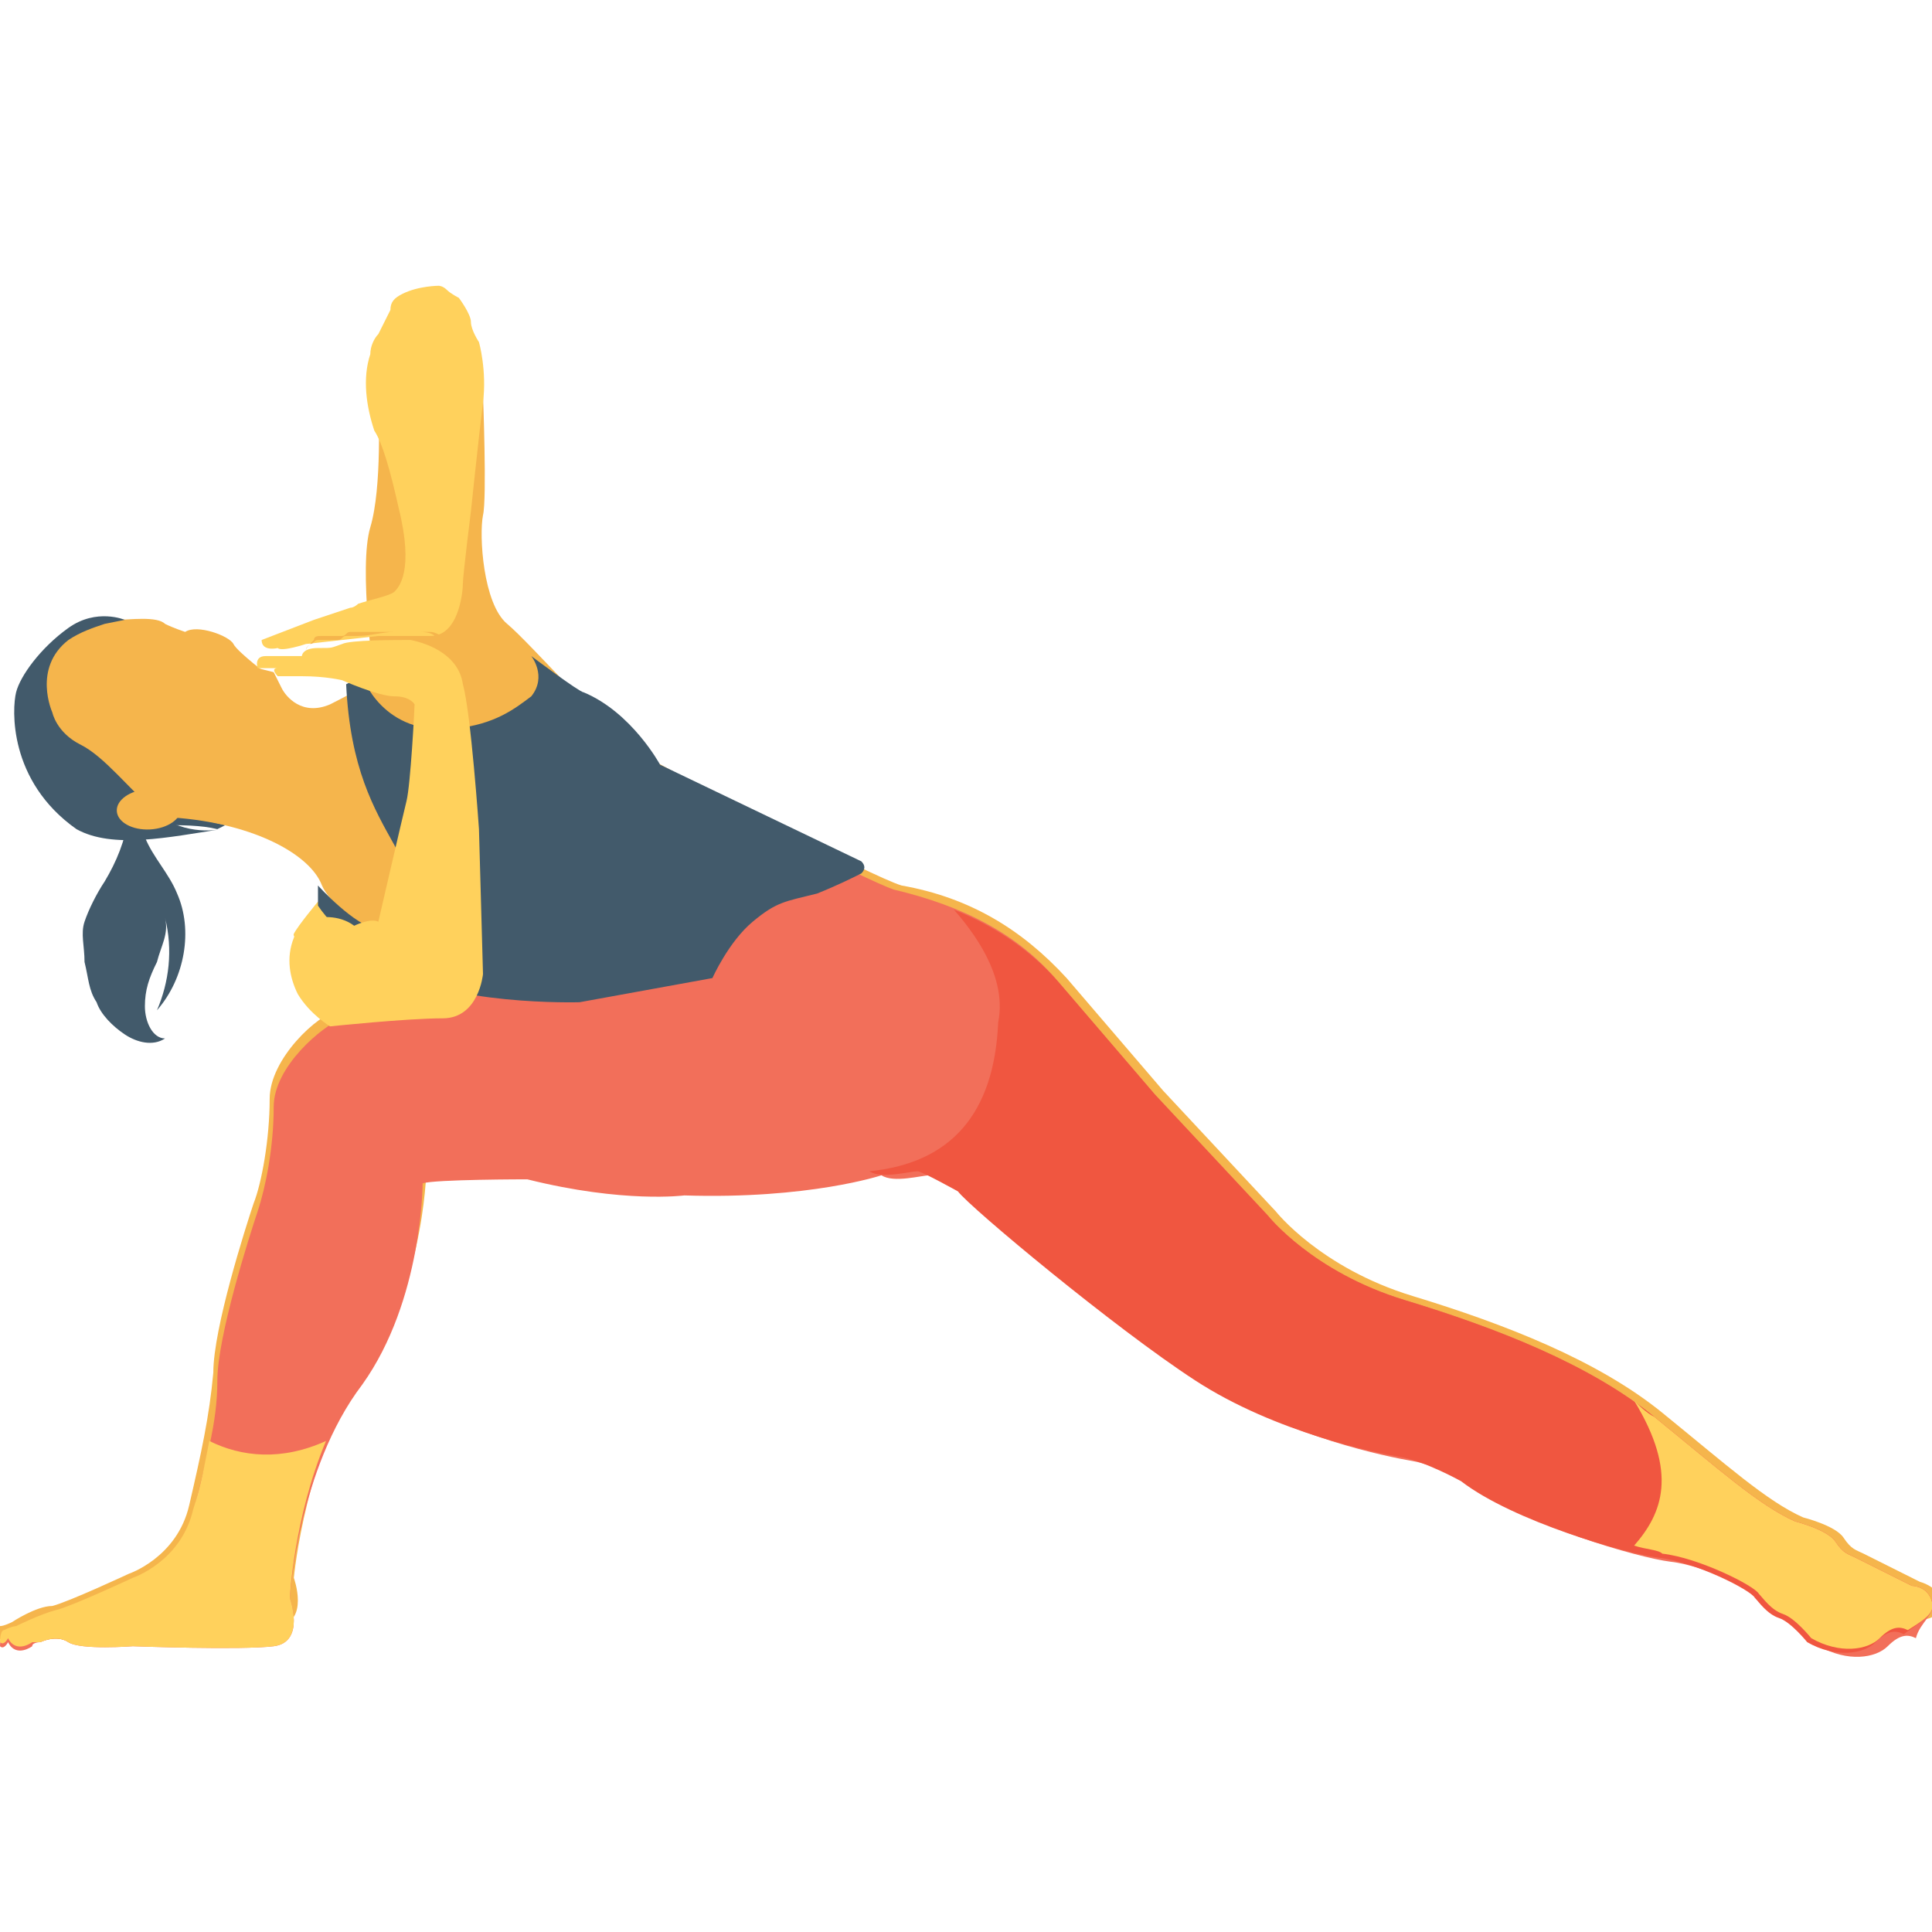 <?xml version="1.0" encoding="utf-8"?>
<!-- Generator: Adobe Illustrator 18.0.0, SVG Export Plug-In . SVG Version: 6.00 Build 0)  -->
<!DOCTYPE svg PUBLIC "-//W3C//DTD SVG 1.1//EN" "http://www.w3.org/Graphics/SVG/1.1/DTD/svg11.dtd">
<svg version="1.1" id="Layer_1" xmlns="http://www.w3.org/2000/svg" xmlns:xlink="http://www.w3.org/1999/xlink" x="0px" y="0px"
	 viewBox="0 0 48 48" enable-background="new 0 0 48 48" xml:space="preserve">
<g>
	<g>
		<g>
			<g>
				<path fill="#425A6B" d="M4,20.5c0.5,0,1,0,1.4,0.1l0.2-0.1c-0.4-0.1-0.9-0.2-1.4-0.2L4,20.5z"/>
			</g>
		</g>
	</g>
	<g>
		<g>
			<g>
				<path fill="#FFD15C" d="M7.9,22.4c0,0-0.5,0.6-0.6,0.8s1.3,0.7,1.3,0.7S8.7,22.7,7.9,22.4z"/>
			</g>
		</g>
	</g>
	<g>
		<g>
			<g>
				<path fill="#F5B54C" d="M6,16.5l0.8,0.2c0,0,0.1,0.2,0.2,0.4c0.1,0.2,0.5,0.7,1.2,0.4c0.6-0.3,1.1-0.6,1.1-0.6s-0.4-2.8-0.1-3.8
					c0.3-1,0.2-3,0.2-3L12,9.8c0,0,0.1,2.6,0,3c-0.1,0.5,0,2.2,0.6,2.7c0.6,0.5,2.5,2.7,3.3,3.2c0.8,0.5,5.8,3.1,6.5,3.3
					c1.7,0.3,3,1.1,4.1,2.3l2.4,2.8l2.8,3c0,0,1.1,1.4,3.4,2.1c2.3,0.7,4.6,1.6,6.2,2.9c1.6,1.3,2.6,2.2,3.5,2.6c0,0,0.8,0.2,1,0.5
					c0.2,0.3,0.3,0.3,0.5,0.4c0.2,0.1,1.4,0.7,1.4,0.7s0.4,0.1,0.5,0.4c0.1,0.4-0.3,0.6-0.5,0.5c-0.2-0.1-0.4-0.1-0.7,0.2
					c-0.3,0.3-1,0.4-1.7,0c0,0-0.4-0.5-0.7-0.6c-0.3-0.1-0.6-0.3-0.6-0.5c-0.1-0.1-1.5-0.9-2.4-1c-0.9-0.1-3.6-0.9-4.9-1.9
					c0,0-0.9-0.5-1.5-0.6c-0.6-0.1-3.1-0.6-5.1-1.9c-2-1.3-5.6-4.3-5.9-4.7c0,0-0.9-0.5-1-0.5c-0.1,0-0.9,0.2-1.2,0
					c0,0-1.8,0.7-4.9,0.5c0,0-1.5,0.3-3.9-0.4c0,0-2.2,0-2.6,0.1c0,0,0,2.9-1.5,5c-1.5,2.1-1.8,5.3-1.8,5.3s0.4,1.1-0.4,1.2
					s-3.5,0-3.5,0S2,41,1.7,40.8c-0.3-0.2-0.7,0-0.7,0s-0.2,0-0.3-0.1c0,0-0.3,0.3-0.6-0.1c0,0,0,0.2-0.2,0.1c0,0-0.1-0.2,0.1-0.3
					c0.1,0,0.3-0.1,0.3-0.1s0.6-0.4,1-0.4c0.4-0.1,1.9-0.8,1.9-0.8s1.2-0.4,1.5-1.7c0.3-1.3,0.5-2.2,0.6-3.3c0-1.1,0.8-3.6,1-4.2
					c0.2-0.5,0.4-1.6,0.4-2.6c0-1,1.2-2.1,1.7-2.2s3.7-0.6,3.7-0.6s4.2-0.8,5.1-0.7L10,23.7c0,0-1.7-1-2-1.7
					c-0.3-0.8-1.8-1.6-3.9-1.7l-2.4-0.8C1.8,19.5,4.9,15.7,6,16.5z"/>
			</g>
		</g>
	</g>
	<g>
		<g>
			<g>
				<path fill="#F26F5A" d="M48,39.8c-0.1-0.4-0.5-0.4-0.5-0.4s-1.2-0.6-1.4-0.7c-0.2-0.1-0.3-0.1-0.5-0.4c-0.2-0.3-1-0.5-1-0.5
					c-0.9-0.4-1.9-1.3-3.5-2.6c-1.6-1.3-3.9-2.2-6.2-2.9c-2.3-0.7-3.4-2.1-3.4-2.1l-2.8-3l-2.4-2.8c-1-1.2-2.4-1.9-4.1-2.3
					c-0.6-0.2-4.8-2.3-6.1-3.1v4.9l0.9,0c-1.1,0-4.9,0.7-4.9,0.7S9,25.1,8.5,25.3s-1.7,1.2-1.7,2.2c0,1-0.2,2-0.4,2.6
					c-0.2,0.6-1,3.1-1,4.2c0,1.1-0.3,2-0.6,3.3c-0.3,1.3-1.5,1.7-1.5,1.7s-1.5,0.7-1.9,0.8c-0.4,0.1-1,0.4-1,0.4s-0.1,0-0.3,0.1
					c-0.1,0-0.1,0.3-0.1,0.3c0.1,0.1,0.2-0.1,0.2-0.1c0.2,0.4,0.6,0.1,0.6,0.1C0.8,40.8,1,40.8,1,40.8s0.4-0.2,0.7,0
					C2,41,3.3,40.9,3.3,40.9s2.7,0.1,3.5,0c0.8-0.1,0.4-1.2,0.4-1.2s0.2-3.2,1.8-5.3c1.5-2.1,1.5-5,1.5-5c0.3-0.1,2.6-0.1,2.6-0.1
					c2.4,0.6,3.9,0.4,3.9,0.4c3.1,0.1,4.9-0.5,4.9-0.5c0.3,0.2,1,0,1.2,0c0.1,0,1,0.5,1,0.5c0.3,0.4,3.9,3.4,5.9,4.7
					c2,1.3,4.5,1.8,5.1,1.9c0.6,0.1,1.5,0.6,1.5,0.6c1.3,1,4.1,1.8,4.9,1.9c0.9,0.1,2.3,0.8,2.4,1c0.1,0.1,0.3,0.4,0.6,0.5
					c0.3,0.1,0.7,0.6,0.7,0.6c0.7,0.4,1.4,0.3,1.7,0c0.3-0.3,0.5-0.3,0.7-0.2C47.7,40.3,48.1,40.1,48,39.8z"/>
			</g>
		</g>
	</g>
	<g>
		<g>
			<g>
				<path fill="#F05640" d="M48,39.8c-0.1-0.4-0.5-0.4-0.5-0.4s-1.2-0.6-1.4-0.7c-0.2-0.1-0.3-0.1-0.5-0.4c-0.2-0.3-1-0.5-1-0.5
					c-0.9-0.4-1.9-1.3-3.5-2.6c-1.6-1.3-3.9-2.2-6.2-2.9c-2.3-0.7-3.4-2.1-3.4-2.1l-2.8-3l-2.4-2.8c-0.7-0.8-1.6-1.4-2.6-1.8
					c0.7,0.8,1.3,1.8,1.1,2.8c-0.1,2.3-1.2,3.5-3.2,3.7c0.3,0.2,1,0,1.2,0c0.1,0,1,0.5,1,0.5c0.3,0.4,3.9,3.4,5.9,4.7
					c2,1.3,4.5,1.8,5.1,1.9c0.6,0.1,1.5,0.6,1.5,0.6c1.3,1,4.1,1.8,4.9,1.9c0.9,0.1,2.3,0.8,2.4,1c0.1,0.1,0.3,0.4,0.6,0.5
					c0.3,0.1,0.7,0.6,0.7,0.6c0.7,0.4,1.4,0.3,1.7,0c0.3-0.3,0.5-0.3,0.7-0.2C47.7,40.3,48.1,40.1,48,39.8z"/>
			</g>
		</g>
	</g>
	<g>
		<g>
			<g>
				<path fill="#FFD15C" d="M8.1,35.8c-1.1,0.5-2.1,0.4-2.9,0c-0.1,0.5-0.2,1.1-0.4,1.7c-0.3,1.3-1.5,1.7-1.5,1.7s-1.5,0.7-1.9,0.8
					c-0.4,0.1-1,0.4-1,0.4s-0.1,0-0.3,0.1c-0.1,0-0.1,0.3-0.1,0.3c0.1,0.1,0.2-0.1,0.2-0.1c0.2,0.4,0.6,0.1,0.6,0.1
					C0.8,40.8,1,40.8,1,40.8s0.4-0.2,0.7,0C2,41,3.3,40.9,3.3,40.9s2.7,0.1,3.5,0c0.8-0.1,0.4-1.2,0.4-1.2S7.3,37.7,8.1,35.8z"/>
			</g>
		</g>
		<g>
			<g>
				<path fill="#FFD15C" d="M48,39.8c-0.1-0.4-0.5-0.4-0.5-0.4s-1.2-0.6-1.4-0.7c-0.2-0.1-0.3-0.1-0.5-0.4c-0.2-0.3-1-0.5-1-0.5
					c-0.9-0.4-1.9-1.3-3.5-2.6c-0.2-0.1-0.4-0.3-0.5-0.4c1.1,1.8,0.7,2.8,0,3.6c0.3,0.1,0.6,0.1,0.7,0.2c0.9,0.1,2.3,0.8,2.4,1
					c0.1,0.1,0.3,0.4,0.6,0.5c0.3,0.1,0.7,0.6,0.7,0.6c0.7,0.4,1.4,0.3,1.7,0c0.3-0.3,0.5-0.3,0.7-0.2C47.7,40.3,48.1,40.1,48,39.8z
					"/>
			</g>
		</g>
	</g>
	<g>
		<g>
			<g>
				<g>
					<path fill="#F5B54C" d="M2.7,19.4c0,0,2.8,0.9,3.4-1.8c0,0,0.2-0.7,0.6-0.8c0,0-0.8-0.6-0.9-0.8c-0.1-0.2-0.9-0.5-1.2-0.3
						c0,0-0.3-0.1-0.5-0.2c-0.2-0.2-0.9-0.1-1.2-0.1c-0.3,0.1-1.7,0-2,1.6C0.5,18.5,2.7,19.4,2.7,19.4z"/>
				</g>
			</g>
		</g>
		<g>
			<g>
				<g>
					<path fill="#425A6B" d="M5.5,20.6"/>
				</g>
			</g>
			<g>
				<g>
					<g>
						<path fill="#425A6B" d="M5.5,20.6C5.5,20.5,5.5,20.5,5.5,20.6c0,0-0.9,0.2-1.6-0.4c-0.7-0.6-1.3-1.4-1.9-1.7
							c-0.6-0.3-0.7-0.8-0.7-0.8s-0.5-1.1,0.4-1.8c0.3-0.2,0.6-0.3,0.9-0.4l0.5-0.1c0,0-0.7-0.3-1.4,0.2c-0.7,0.5-1.2,1.2-1.3,1.6
							c-0.1,0.4-0.2,2.2,1.5,3.4C2.8,21.1,4.2,20.8,5.5,20.6z"/>
					</g>
				</g>
			</g>
		</g>
		<g>
			<g>
				<g>
					<path fill="#425A6B" d="M3.6,25c0-0.4,0.1-0.7,0.3-1.1c0.1-0.4,0.3-0.7,0.2-1.1c0.2,0.8,0.1,1.6-0.2,2.3c0.7-0.8,0.9-2,0.5-2.9
						c-0.2-0.5-0.6-0.9-0.8-1.4c-0.1-0.2-0.1-0.3-0.2-0.5H3.2c-0.1,0.6-0.3,1.1-0.6,1.6c-0.2,0.3-0.4,0.7-0.5,1c-0.1,0.3,0,0.6,0,1
						c0.1,0.4,0.1,0.7,0.3,1c0.1,0.3,0.4,0.6,0.7,0.8s0.7,0.3,1,0.1C3.8,25.8,3.6,25.4,3.6,25z"/>
				</g>
			</g>
		</g>
		<g>
			<g>
				<g>
					
						<ellipse transform="matrix(0.999 -5.273122e-002 5.273122e-002 0.999 -1.055 0.223)" fill="#F5B54C" cx="3.7" cy="20.1" rx="0.8" ry="0.5"/>
				</g>
			</g>
		</g>
	</g>
	<g>
		<g>
			<g>
				<path fill="#425A6B" d="M21.4,21.4c0.1,0.1,0.1,0.2,0,0.3c-0.2,0.1-0.6,0.3-1.1,0.5c-0.8,0.2-1,0.2-1.6,0.7
					c-0.6,0.5-1,1.4-1,1.4l-3.3,0.6c0,0-3.3,0.1-4.8-0.9c-1-0.6-1.5-1.2-1.7-1.5c0-0.2,0-0.4,0-0.5c0,0,0.9,1,1.5,1.1
					c0.6,0.1,0.9-1.2,0.4-2.1c-0.5-0.9-1.1-1.9-1.2-4l0.4-0.2c0,0,0.5,1.5,2.3,1.3c1-0.1,1.5-0.5,1.9-0.8l0,0c0.4-0.5,0-1,0-1
					c0,0,1.2,0.9,1.3,0.9c1.2,0.5,1.9,1.8,1.9,1.8L21.4,21.4z"/>
			</g>
		</g>
	</g>
	<g>
		<g>
			<g>
				<g>
					<path fill="#FFD15C" d="M12,10c-0.1,0.8-0.3,2.7-0.3,2.7s-0.2,1.6-0.2,1.8s-0.1,1.3-0.8,1.3H9.4l-1.8,0.2c0,0-0.6,0.2-0.7,0.1
						c0,0-0.4,0.1-0.4-0.2l1.3-0.5c0,0,0.6-0.2,0.9-0.3c0.1,0,0.2-0.1,0.2-0.1c0.3-0.1,0.8-0.2,0.9-0.3c0,0,0,0,0,0
						c0.1-0.1,0.5-0.5,0.1-2.1c-0.2-0.9-0.4-1.6-0.6-1.9C9.1,10.1,9,9.4,9.2,8.8c0-0.2,0.1-0.4,0.2-0.5c0.1-0.2,0.2-0.4,0.3-0.6
						C9.7,7.5,9.8,7.4,10,7.3c0.4-0.2,0.9-0.2,0.9-0.2s0.1,0,0.2,0.1c0.1,0.1,0.3,0.2,0.3,0.2s0.3,0.4,0.3,0.6
						c0,0.2,0.2,0.5,0.2,0.5S12.1,9.2,12,10z"/>
				</g>
			</g>
		</g>
		<g>
			<g>
				<g>
					<path fill="#FFD15C" d="M7.9,22.8c0,0,0.5-0.1,0.9,0.2c0,0,0.4-0.2,0.6-0.1c0,0,0.6-2.6,0.7-3c0.1-0.4,0.2-2.3,0.2-2.4
						c0,0-0.1-0.2-0.5-0.2c-0.4,0-1.3-0.4-1.3-0.4s-0.4-0.1-1-0.1c-0.6,0-0.6,0-0.6,0s-0.2-0.2,0-0.2H6.4c0,0-0.1-0.3,0.2-0.3l0.9,0
						c0,0,0-0.2,0.4-0.2c0.4,0,0.3,0,0.6-0.1c0.2-0.1,1.3-0.1,1.7-0.1c0.5,0.1,1.2,0.4,1.3,1.1c0.2,0.7,0.4,3.6,0.4,3.6l0.1,3.6
						c0,0-0.1,1.1-1,1.1s-2.8,0.2-2.8,0.2s-0.5-0.3-0.8-0.8c-0.2-0.4-0.3-0.9-0.1-1.4C7.4,23,7.6,22.7,7.9,22.8z"/>
				</g>
			</g>
		</g>
	</g>
	<g>
		<g>
			<g>
				<path fill="#F5B54C" d="M7.6,16.2C7.6,16.2,7.5,16.2,7.6,16.2c0-0.1,0-0.1,0.1-0.2c0.1,0,0.1-0.1,0.2-0.1c0.1,0,0.2,0,0.3,0
					c0.1,0,0.1,0,0.2,0c0.1,0,0.1-0.1,0.2-0.1c0,0,0,0,0,0c0,0,0,0,0,0c0,0,0.1,0,0.1,0c0.1,0,0.1,0,0.2,0c0.3,0,0.6-0.1,0.9-0.1
					c0.1,0,0.3,0,0.4,0l0.1,0l0,0l0,0l0,0l0.1,0l0.1,0c0,0,0.1,0,0.1,0c0,0,0.1,0,0.1,0c0.1,0,0.3,0.1,0.4,0.2
					c0.1,0.1,0.2,0.2,0.3,0.2c0,0,0.1,0.1,0.1,0.1c0,0,0,0,0.1,0.1c0,0,0,0,0,0.1c0,0,0.1,0.1,0.1,0.1c0,0,0,0.1,0.1,0.1
					c0,0.1,0,0.1,0.1,0.2c0,0,0,0.1,0,0.1l-0.2,0c0,0,0,0,0-0.1c0,0,0-0.1,0-0.1c0,0,0-0.1,0-0.1c0,0,0-0.1-0.1-0.1c0,0,0,0,0-0.1
					c0,0,0,0,0-0.1c0,0-0.1-0.1-0.1-0.1c-0.1-0.1-0.2-0.2-0.3-0.2c-0.1-0.1-0.2-0.1-0.4-0.2c-0.1-0.1-0.3-0.1-0.4-0.1
					c-0.1,0-0.3,0-0.4,0c-0.3,0-0.6,0-0.9,0c-0.1,0-0.1,0-0.2,0c0,0-0.1,0-0.1,0c0,0-0.1,0-0.1,0c-0.1,0-0.1,0.1-0.2,0.1
					c-0.1,0-0.1,0-0.2,0c-0.1,0-0.2,0-0.3,0c-0.1,0-0.2,0-0.2,0.1C7.6,16.1,7.6,16.1,7.6,16.2C7.5,16.2,7.6,16.2,7.6,16.2z"/>
			</g>
		</g>
	</g>
	<g>
		<g>
			<g>
				<path fill="#F5B54C" d="M7.3,17.5c-0.8,1.9-2.2,2-2.2,2c1.3-0.4,1.9-2.4,1.9-2.4C7,17.2,7.1,17.4,7.3,17.5z"/>
			</g>
		</g>
	</g>
</g>
</svg>
